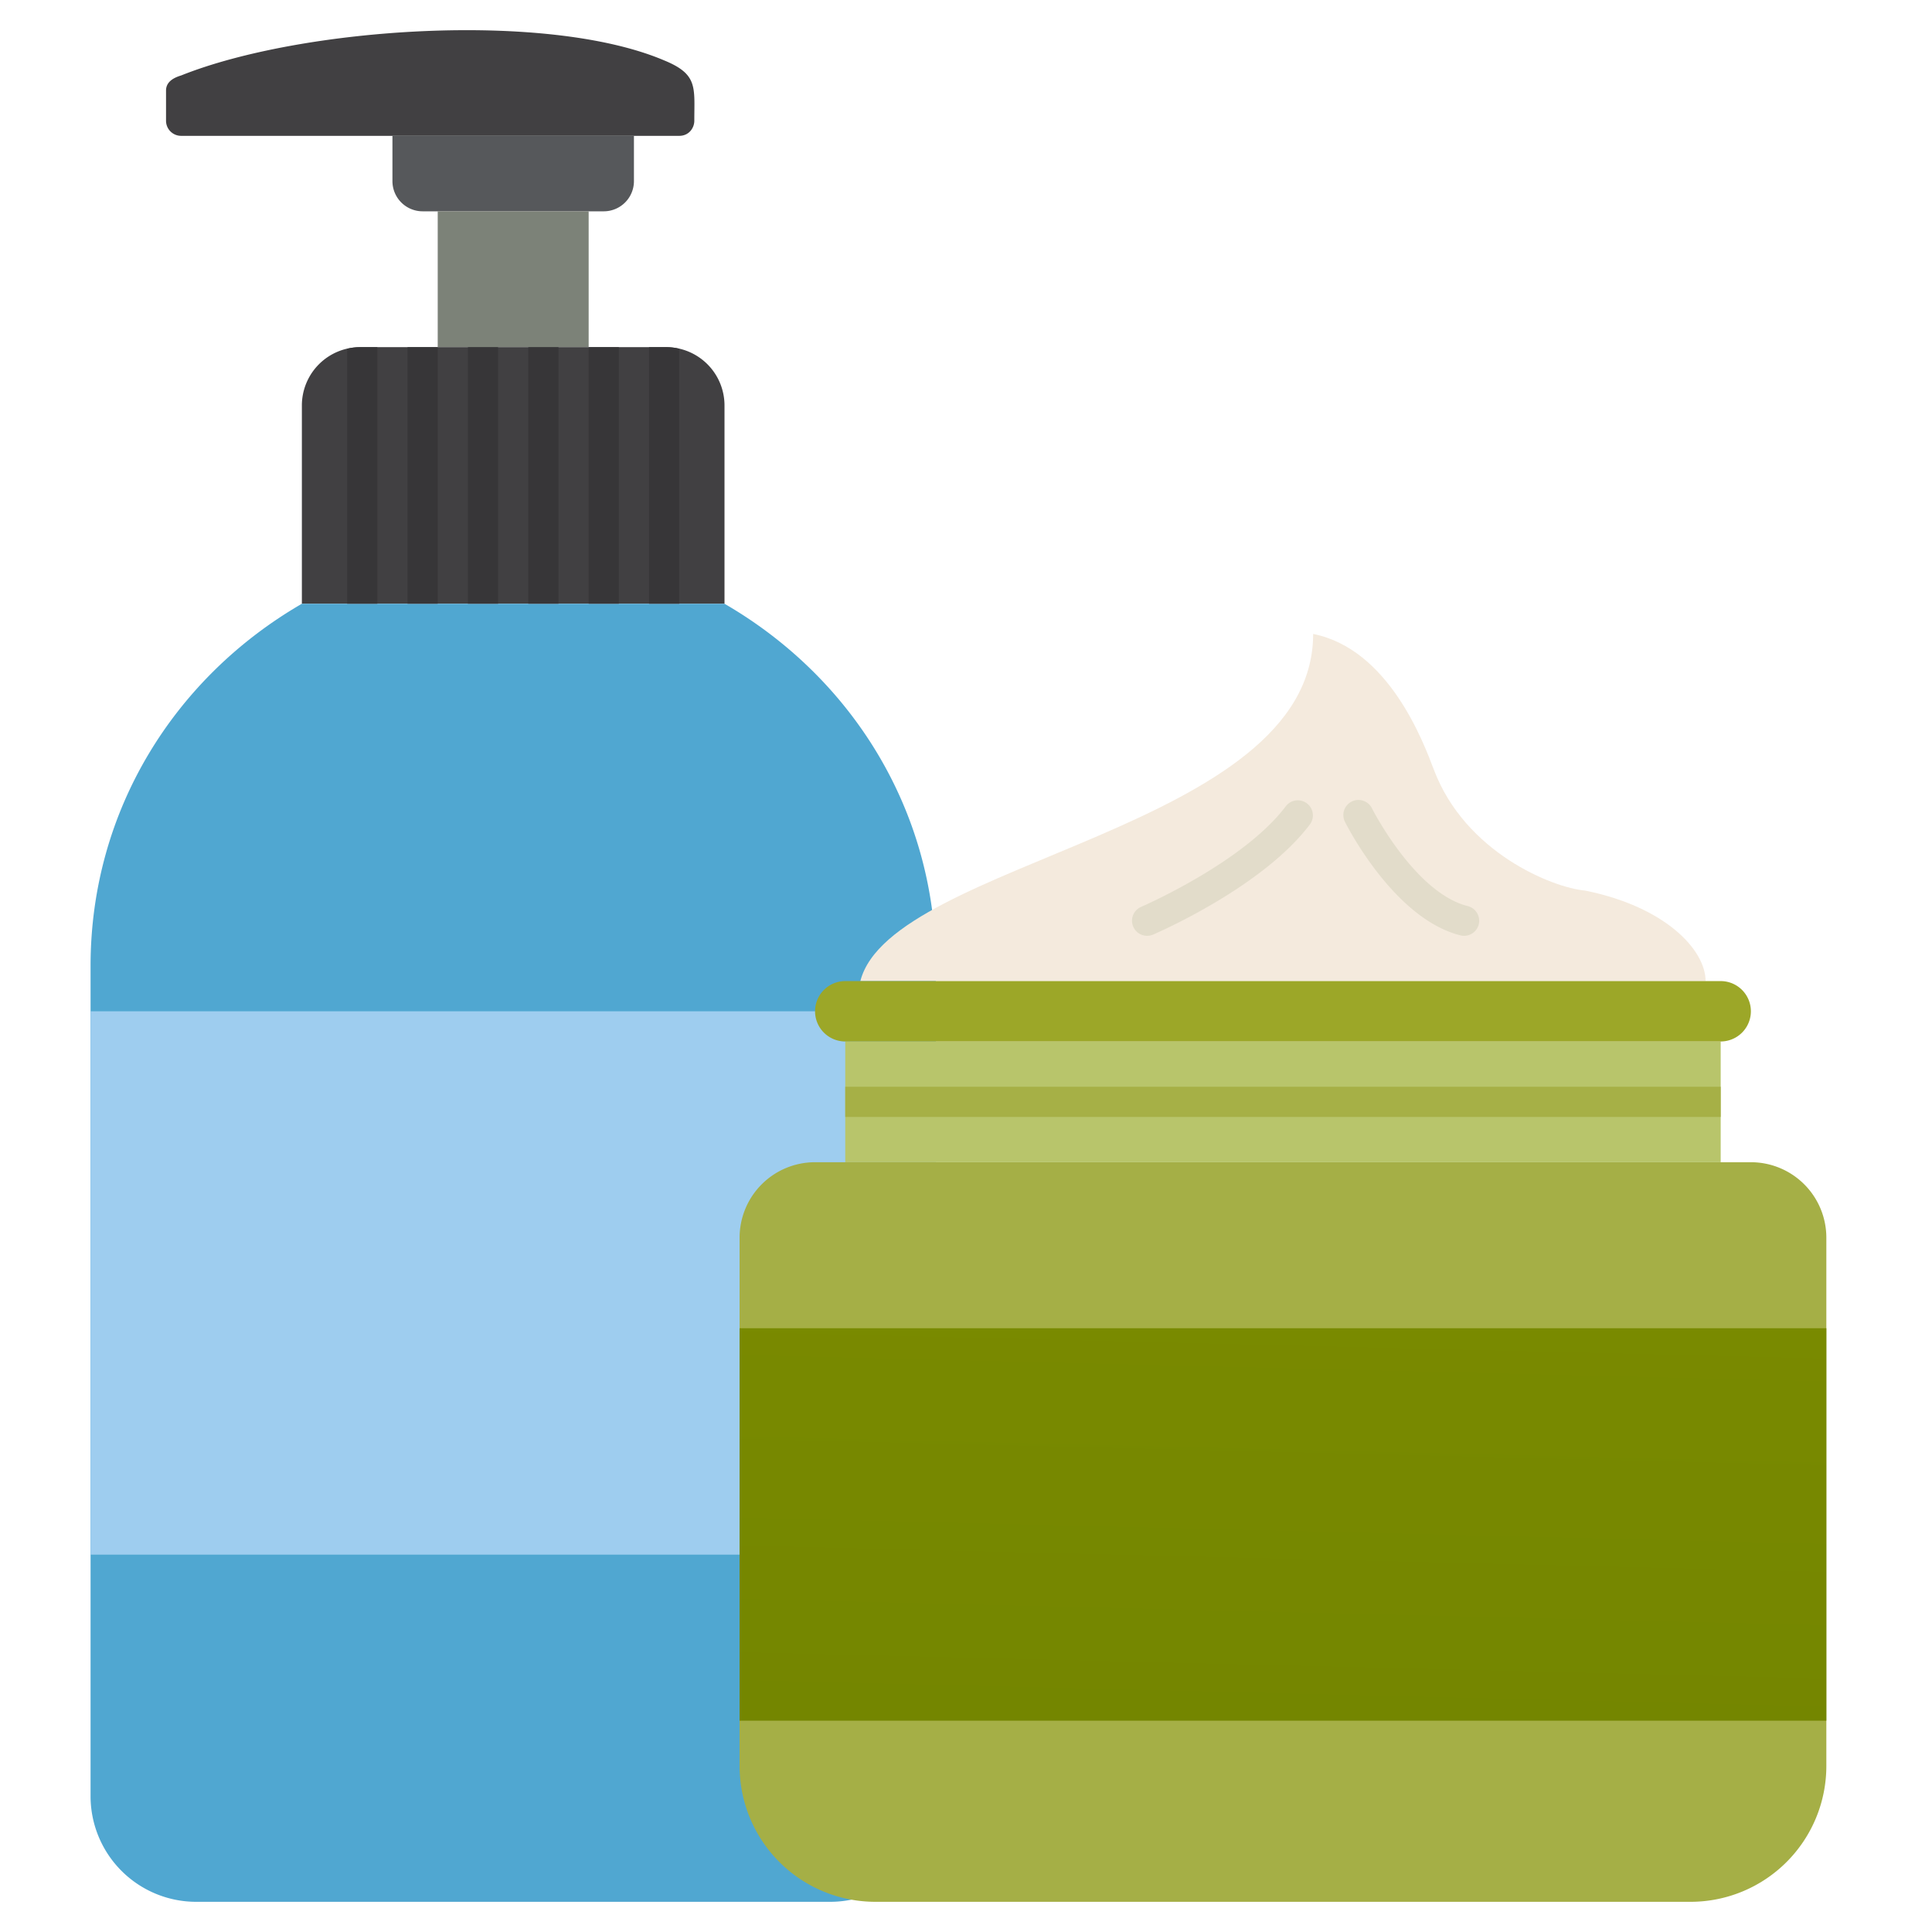 <svg xmlns="http://www.w3.org/2000/svg" version="1.1" xmlns:xlink="http://www.w3.org/1999/xlink" x="0" y="0" viewBox="0 0 128 128" style="enable-background:new 0 0 512 512" xml:space="preserve" class="hovered-paths"><g><linearGradient id="a"><stop offset="0" stop-color="#58595b"></stop><stop offset="1" stop-color="#414042"></stop></linearGradient><linearGradient xlink:href="#a" id="e" x1="28.504" x2="28.504" y1="13.667" y2="9.5" gradientUnits="userSpaceOnUse"></linearGradient><linearGradient id="f" x1="34" x2="34" y1="17.333" y2="14.357" gradientUnits="userSpaceOnUse"><stop offset="0" stop-color="#6c6f73"></stop><stop offset="1" stop-color="#56585b"></stop></linearGradient><linearGradient id="g" x1="34" x2="34" y1="29" y2="23.643" gradientUnits="userSpaceOnUse"><stop offset="0" stop-color="#e3e4e2"></stop><stop offset=".9" stop-color="#a8ada6"></stop><stop offset="1" stop-color="#7c8278"></stop></linearGradient><linearGradient xlink:href="#a" id="h" x1="1.861" x2="19.445" y1="31.357" y2="31.44" gradientUnits="userSpaceOnUse"></linearGradient><linearGradient id="i" x1="77.86" x2="90.464" y1="70.261" y2="66.227" gradientUnits="userSpaceOnUse"><stop offset="0" stop-color="#50a7d1"></stop><stop offset="1" stop-color="#198cc3"></stop></linearGradient><linearGradient id="b"><stop offset="0" stop-color="#967e7f"></stop><stop offset="1" stop-color="#373638"></stop></linearGradient><linearGradient xlink:href="#b" id="j" x1="7.23" x2="14.98" y1="29.937" y2="30.52" gradientUnits="userSpaceOnUse"></linearGradient><linearGradient xlink:href="#b" id="k" x1="7.252" x2="15.002" y1="29.637" y2="30.221" gradientUnits="userSpaceOnUse"></linearGradient><linearGradient xlink:href="#b" id="l" x1="7.275" x2="15.025" y1="29.338" y2="29.921" gradientUnits="userSpaceOnUse"></linearGradient><linearGradient xlink:href="#b" id="m" x1="7.297" x2="15.047" y1="29.039" y2="29.622" gradientUnits="userSpaceOnUse"></linearGradient><linearGradient xlink:href="#b" id="n" x1="41.617" x2="42.92" y1="31.491" y2="31.497" gradientUnits="userSpaceOnUse"></linearGradient><linearGradient xlink:href="#b" id="o" x1="21.617" x2="22.921" y1="31.489" y2="31.495" gradientUnits="userSpaceOnUse"></linearGradient><linearGradient id="p" x1="102.05" x2="67.254" y1="77.386" y2="81.279" gradientUnits="userSpaceOnUse"><stop offset="0" stop-color="#b9d9ef"></stop><stop offset="1" stop-color="#9ecdef"></stop></linearGradient><linearGradient id="c"><stop offset="0" stop-color="#e2dcca"></stop><stop offset=".667" stop-color="#f4eadd"></stop></linearGradient><linearGradient xlink:href="#c" id="q" x1="81.067" x2="82.067" y1="26.102" y2="35.977" gradientUnits="userSpaceOnUse"></linearGradient><linearGradient xlink:href="#c" id="r" x1="71.608" x2="62.441" y1="53.572" y2="49.739" gradientUnits="userSpaceOnUse"></linearGradient><linearGradient xlink:href="#c" id="s" x1="73.457" x2="64.29" y1="49.151" y2="45.317" gradientUnits="userSpaceOnUse"></linearGradient><linearGradient id="t" x1="109.146" x2="129.813" y1="137.862" y2="170.195" gradientUnits="userSpaceOnUse"><stop offset="0" stop-color="#a5af46"></stop><stop offset="1" stop-color="#9ba628"></stop></linearGradient><linearGradient id="u" x1="85.27" x2="86.017" y1="79.309" y2="96.738" gradientUnits="userSpaceOnUse"><stop offset=".044" stop-color="#b8c56b"></stop><stop offset=".658" stop-color="#a5af46"></stop><stop offset="1" stop-color="#9ba628"></stop></linearGradient><linearGradient id="d"><stop offset="0" stop-color="#a6b046"></stop><stop offset="1" stop-color="#9ca728"></stop></linearGradient><linearGradient xlink:href="#d" id="v" x1="31.193" x2="45.34" y1="79.633" y2="76.311" gradientUnits="userSpaceOnUse"></linearGradient><linearGradient xlink:href="#d" id="w" x1="84.838" x2="84.714" y1="91.58" y2="105.905" gradientUnits="userSpaceOnUse"></linearGradient><linearGradient id="x" x1="86.234" x2="83.484" y1="50.294" y2="163.294" gradientUnits="userSpaceOnUse"><stop offset="0" stop-color="#808f00"></stop><stop offset="1" stop-color="#6b7f00"></stop></linearGradient><path fill="url(#e)" d="M45 9c.653 0 1-.531 1-1 0-2.226.25-3.078-2-4C36.202.69 19.965 1.812 12 5c-.548.164-1 .448-1 1v2a1 1 0 0 0 1 1z" opacity="1" data-original="url(#e)"></path><path fill="url(#f)" d="M40 14H28a2 2 0 0 1-2-2V9h16v3a2 2 0 0 1-2 2z" opacity="1" data-original="url(#f)"></path><path fill="url(#g)" d="M29 14h10v9H29z" opacity="1" data-original="url(#g)"></path><path fill="url(#h)" d="M48 40H20V26.864A3.864 3.864 0 0 1 23.864 23h20.271A3.864 3.864 0 0 1 48 26.864z" opacity="1" data-original="url(#h)"></path><path fill="url(#i)" d="M48 40H20C11.633 44.842 6 53.638 6 64v55a7 7 0 0 0 7 7h42a7 7 0 0 0 7-7V64c0-10.362-5.633-19.158-14-24z" opacity="1" data-original="url(#i)" class="hovered-path"></path><path fill="url(#j)" d="M27 23h2v17h-2z" opacity="1" data-original="url(#j)"></path><path fill="url(#k)" d="M31 23h2v17h-2z" opacity="1" data-original="url(#k)"></path><path fill="url(#l)" d="M35 23h2v17h-2z" opacity="1" data-original="url(#l)"></path><path fill="url(#m)" d="M39 23h2v17h-2z" opacity="1" data-original="url(#m)"></path><path fill="url(#n)" d="M44.136 23H43v17h2V23.105a3.848 3.848 0 0 0-.864-.105z" opacity="1" data-original="url(#n)"></path><path fill="url(#o)" d="M23.864 23c-.298 0-.586.041-.864.105V40h2V23z" opacity="1" data-original="url(#o)"></path><path fill="url(#p)" d="M6 67h56v36H6z" opacity="1" data-original="url(#p)" class=""></path><path fill="url(#q)" d="M105 59c-2.127-.189-7.917-2.5-10-8-.708-1.87-3-8-8-9 0 13-27.964 15-30 23h56c0-2.077-2.688-4.938-8-6z" opacity="1" data-original="url(#q)"></path><path fill="url(#r)" d="M76.001 62a1 1 0 0 1-.396-1.919c.068-.029 6.793-2.945 9.595-6.681a1 1 0 0 1 1.599 1.2c-3.124 4.166-10.11 7.192-10.406 7.319a.987.987 0 0 1-.392.081z" opacity="1" data-original="url(#r)"></path><path fill="url(#s)" d="M97.001 62a.968.968 0 0 1-.243-.03c-4.396-1.099-7.521-7.261-7.652-7.523a1 1 0 1 1 1.789-.895c.027.056 2.846 5.602 6.348 6.478a1 1 0 0 1-.242 1.97z" opacity="1" data-original="url(#s)"></path><path fill="url(#t)" d="M116 77H54a5 5 0 0 0-5 5v35a9 9 0 0 0 9 9h54a9 9 0 0 0 9-9V82a5 5 0 0 0-5-5z" opacity="1" data-original="url(#t)"></path><path fill="url(#u)" d="M56 69h58v8H56z" opacity="1" data-original="url(#u)"></path><path fill="url(#v)" d="M114 69H56a2 2 0 1 1 0-4h58a2 2 0 1 1 0 4z" opacity="1" data-original="url(#v)"></path><path fill="url(#w)" d="M56 72h58v2H56z" opacity="1" data-original="url(#w)"></path><path fill="url(#x)" d="M49 88h72v26H49z" opacity="1" data-original="url(#x)"></path></g></svg>